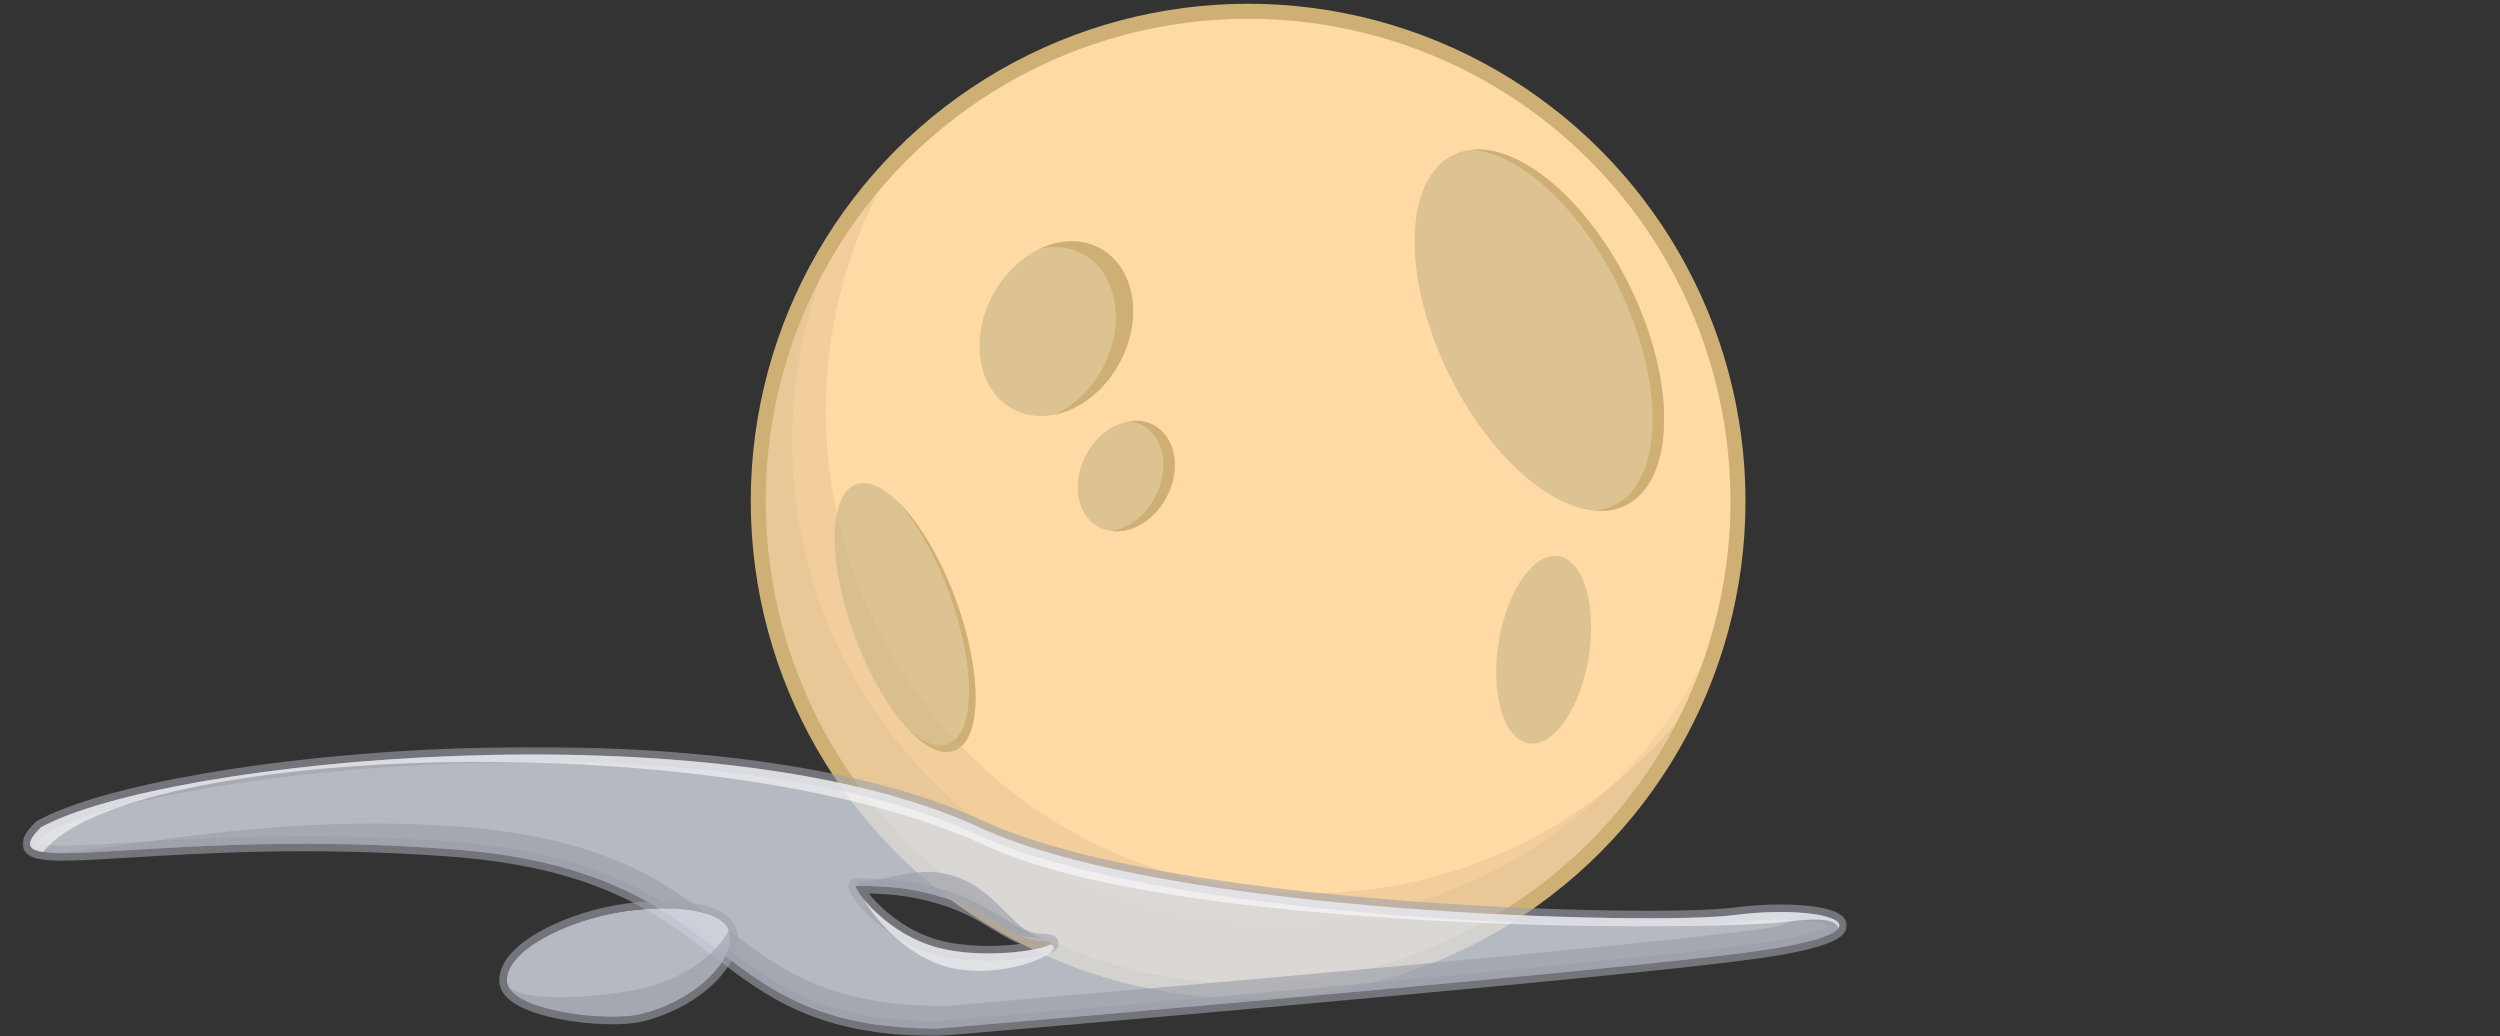 <svg width="666" height="276" viewBox="0 0 666 276" fill="none" xmlns="http://www.w3.org/2000/svg">
<rect x="0" y="0" width="666" height="276" fill="#333333" stroke="none"/>
<circle cx="332.5" cy="133.5" r="130.5" fill="#FFDAA4" stroke="#CEB075" stroke-width="4"/>
<ellipse cx="410.079" cy="87.967" rx="26.78" ry="52.012" transform="rotate(-26.186 410.079 87.967)" fill="#DDC391"/>
<path fill-rule="evenodd" clip-rule="evenodd" d="M429.971 134.642C443.243 128.115 443.727 101.928 431.051 76.15C420.749 55.202 404.927 40.971 392.237 39.877C405.349 38.678 422.962 53.481 434.109 76.15C446.785 101.928 446.302 128.115 433.03 134.642C430.543 135.864 427.785 136.31 424.86 136.058C426.658 135.894 428.371 135.429 429.971 134.642Z" fill="#CEB075"/>
<ellipse cx="241.118" cy="164.511" rx="14.309" ry="37.807" transform="rotate(-20.289 241.118 164.511)" fill="#DDC391"/>
<path fill-rule="evenodd" clip-rule="evenodd" d="M252.492 198.235C259.905 195.495 260.044 177.397 252.804 157.812C248.943 147.37 243.764 138.613 238.646 133.128C244.309 138.386 250.242 147.922 254.54 159.549C261.78 179.133 261.64 197.231 254.228 199.972C250.768 201.251 246.334 198.958 241.854 194.156C245.73 197.755 249.48 199.349 252.492 198.235Z" fill="#CEB075"/>
<ellipse cx="281.405" cy="87.554" rx="19.151" ry="24.355" transform="rotate(28.507 281.405 87.554)" fill="#DDC391"/>
<path fill-rule="evenodd" clip-rule="evenodd" d="M281.031 110.443C287.646 109.07 294.193 104.137 298.235 96.695C304.654 84.874 302.324 71.2 293.029 66.152C288.221 63.541 282.491 63.75 277.191 66.196C281.083 65.388 284.998 65.812 288.44 67.682C297.735 72.73 300.065 86.404 293.646 98.224C290.547 103.93 285.976 108.16 281.031 110.443Z" fill="#CEB075"/>
<path fill-rule="evenodd" clip-rule="evenodd" d="M446.815 192.248C423.243 220.225 387.947 238 348.5 238C277.531 238 220 180.469 220 109.5C220 88.332 225.118 68.359 234.185 50.752C215.35 73.108 204 101.979 204 133.5C204 204.469 261.531 262 332.5 262C382.301 262 425.484 233.67 446.815 192.248Z" fill="#CEB085" fill-opacity="0.3"/>
<path fill-rule="evenodd" clip-rule="evenodd" d="M453.508 176.84C432.072 217.94 389.063 246 339.5 246C268.531 246 211 188.468 211 117.5C211 102.291 213.642 87.7 218.492 74.16C209.234 91.911 204 112.094 204 133.5C204 204.469 261.531 262 332.5 262C388.26 262 435.725 226.484 453.508 176.84Z" fill="#A08866" fill-opacity="0.1"/>
<ellipse cx="300.027" cy="126.826" rx="12.121" ry="15.415" transform="rotate(28.507 300.027 126.826)" fill="#DDC391"/>
<path fill-rule="evenodd" clip-rule="evenodd" d="M295.927 141.451C300.38 140.836 304.897 137.622 307.618 132.611C311.682 125.129 310.207 116.474 304.324 113.279C303.293 112.719 302.196 112.364 301.065 112.2C303.26 111.896 305.44 112.224 307.382 113.279C313.265 116.474 314.74 125.129 310.677 132.611C307.326 138.782 301.253 142.227 295.927 141.451Z" fill="#CEB075"/>
<ellipse cx="411.237" cy="173.081" rx="12.149" ry="25.248" transform="rotate(9.074 411.237 173.081)" fill="#DDC391"/>
<mask id="path-13-outside-1_272_7839" maskUnits="userSpaceOnUse" x="6" y="199" width="486" height="77" fill="black">
<rect fill="white" x="6" y="199" width="486" height="77"/>
<path fill-rule="evenodd" clip-rule="evenodd" d="M10.899 220.406C44.255 202.089 190.764 187.925 260.9 220.406C311.439 243.811 441.83 246.41 461.709 243.811C487.653 240.419 506.521 247.881 468.448 253.309C437.989 257.65 309.979 268.912 249.781 274C218.394 274 205.361 263.995 191.137 253.075C176.197 241.605 159.943 229.126 119.727 226.172C83.248 223.493 53.898 225.281 34.45 226.466C12.046 227.831 2.783 228.396 10.899 220.406ZM228.12 236C234.981 236 242.446 236.184 252.206 239.384C257.775 241.21 261.844 243.676 265.427 245.848C269.691 248.433 273.265 250.599 277.855 250.766C286.3 251.074 268.158 256.081 252.206 253.005C236.253 249.928 226.813 236 228.12 236Z"/>
</mask>
<path fill-rule="evenodd" clip-rule="evenodd" d="M10.899 220.406C44.255 202.089 190.764 187.925 260.9 220.406C311.439 243.811 441.83 246.41 461.709 243.811C487.653 240.419 506.521 247.881 468.448 253.309C437.989 257.65 309.979 268.912 249.781 274C218.394 274 205.361 263.995 191.137 253.075C176.197 241.605 159.943 229.126 119.727 226.172C83.248 223.493 53.898 225.281 34.45 226.466C12.046 227.831 2.783 228.396 10.899 220.406ZM228.12 236C234.981 236 242.446 236.184 252.206 239.384C257.775 241.21 261.844 243.676 265.427 245.848C269.691 248.433 273.265 250.599 277.855 250.766C286.3 251.074 268.158 256.081 252.206 253.005C236.253 249.928 226.813 236 228.12 236Z" fill="#D6DAE5" fill-opacity="0.8"/>
<path d="M260.9 220.406L261.74 218.591V218.591L260.9 220.406ZM10.899 220.406L9.937 218.653L9.694 218.786L9.496 218.981L10.899 220.406ZM461.709 243.811L461.45 241.828L461.709 243.811ZM468.448 253.309L468.73 255.289L468.448 253.309ZM249.781 274V276H249.866L249.95 275.993L249.781 274ZM191.137 253.075L192.355 251.488L191.137 253.075ZM119.727 226.172L119.874 224.178L119.727 226.172ZM34.45 226.466L34.329 224.47L34.45 226.466ZM252.206 239.384L251.583 241.284L252.206 239.384ZM228.12 236L228.12 234L228.12 236ZM265.427 245.848L266.463 244.138L265.427 245.848ZM277.855 250.766L277.927 248.767L277.855 250.766ZM252.206 253.005L251.827 254.968L252.206 253.005ZM261.74 218.591C226.226 202.144 171.668 197.585 122.036 199.358C97.172 200.246 73.449 202.727 53.828 206.141C34.282 209.541 18.587 213.903 9.937 218.653L11.862 222.159C19.889 217.751 35.016 213.473 54.514 210.081C73.937 206.702 97.478 204.238 122.178 203.356C171.673 201.588 225.438 206.187 260.06 222.221L261.74 218.591ZM461.45 241.828C451.736 243.098 414.352 243.116 372.959 239.866C331.532 236.614 286.642 230.123 261.74 218.591L260.06 222.221C285.697 234.094 331.273 240.606 372.646 243.854C414.052 247.105 451.803 247.123 461.968 245.794L461.45 241.828ZM468.73 255.289C478.271 253.929 484.466 252.416 487.916 250.886C488.792 250.498 489.554 250.081 490.17 249.626C490.768 249.183 491.357 248.61 491.702 247.864C492.088 247.032 492.108 246.105 491.711 245.252C491.357 244.491 490.75 243.957 490.189 243.585C489.073 242.846 487.478 242.322 485.702 241.939C483.877 241.546 481.668 241.263 479.188 241.105C474.225 240.788 468.052 240.965 461.45 241.828L461.968 245.794C468.338 244.961 474.252 244.798 478.934 245.097C481.276 245.246 483.279 245.509 484.86 245.85C486.49 246.201 487.496 246.599 487.98 246.92C488.219 247.079 488.163 247.108 488.084 246.94C487.963 246.68 487.985 246.374 488.072 246.184C488.12 246.081 488.113 246.172 487.791 246.41C487.488 246.634 487.008 246.913 486.294 247.23C483.385 248.52 477.661 249.975 468.165 251.329L468.73 255.289ZM249.95 275.993C310.109 270.908 438.199 259.641 468.73 255.289L468.165 251.329C437.78 255.66 309.849 266.916 249.613 272.007L249.95 275.993ZM189.919 254.661C197.014 260.108 204.012 265.49 213.231 269.469C222.481 273.46 233.863 276 249.781 276V272C234.313 272 223.485 269.537 214.816 265.796C206.116 262.042 199.484 256.961 192.355 251.488L189.919 254.661ZM119.581 228.167C139.495 229.63 153.379 233.442 164.091 238.255C174.813 243.071 182.448 248.925 189.919 254.661L192.355 251.488C184.886 245.754 176.924 239.634 165.73 234.606C154.526 229.573 140.174 225.669 119.874 224.178L119.581 228.167ZM34.572 228.462C54.007 227.278 83.244 225.498 119.581 228.167L119.874 224.178C83.252 221.488 53.789 223.284 34.329 224.47L34.572 228.462ZM9.496 218.981C8.433 220.027 7.573 221.011 6.979 221.935C6.409 222.823 5.924 223.899 6.01 225.062C6.107 226.383 6.889 227.319 7.827 227.897C8.693 228.43 9.778 228.729 10.899 228.917C13.164 229.296 16.345 229.338 20.239 229.218C24.168 229.097 28.982 228.803 34.572 228.462L34.329 224.47C28.717 224.812 23.971 225.101 20.116 225.22C16.225 225.34 13.396 225.279 11.56 224.972C10.63 224.816 10.142 224.625 9.926 224.492C9.784 224.404 9.979 224.497 9.999 224.769C10.007 224.882 9.955 224.703 10.345 224.098C10.71 223.529 11.336 222.782 12.302 221.831L9.496 218.981ZM252.829 237.483C242.768 234.185 235.051 234 228.12 234L228.12 238C234.91 238 242.125 238.184 251.583 241.284L252.829 237.483ZM266.463 244.138C262.877 241.964 258.636 239.387 252.829 237.483L251.583 241.284C256.913 243.032 260.811 245.389 264.39 247.558L266.463 244.138ZM277.927 248.767C273.94 248.622 270.805 246.769 266.463 244.138L264.39 247.558C268.578 250.097 272.589 252.576 277.782 252.765L277.927 248.767ZM251.827 254.968C260.096 256.563 268.867 256.06 274.506 255.127C275.924 254.893 277.171 254.627 278.184 254.35C279.141 254.088 280.057 253.774 280.694 253.386C280.866 253.281 281.075 253.137 281.273 252.946C281.457 252.768 281.743 252.441 281.897 251.954C282.077 251.388 282.025 250.758 281.711 250.211C281.441 249.739 281.061 249.475 280.823 249.34C280.361 249.076 279.839 248.964 279.452 248.901C279.015 248.831 278.502 248.788 277.927 248.767L277.782 252.765C278.262 252.782 278.598 252.815 278.815 252.85C279.082 252.893 279.021 252.917 278.84 252.814C278.743 252.758 278.459 252.581 278.241 252.201C277.98 251.745 277.937 251.212 278.084 250.747C278.206 250.361 278.419 250.141 278.49 250.072C278.575 249.99 278.631 249.959 278.612 249.97C278.487 250.047 278.035 250.244 277.13 250.491C276.28 250.723 275.172 250.963 273.853 251.181C268.544 252.059 260.268 252.522 252.584 251.041L251.827 254.968ZM228.12 234C227.597 234 226.911 234.203 226.434 234.834C226.032 235.365 225.997 235.922 226 236.181C226.006 236.694 226.183 237.147 226.284 237.386C226.528 237.961 226.943 238.649 227.452 239.373C228.492 240.855 230.145 242.799 232.334 244.819C236.706 248.852 243.379 253.339 251.827 254.968L252.584 251.041C245.08 249.593 239.056 245.578 235.047 241.879C233.045 240.032 231.586 238.301 230.726 237.075C230.283 236.445 230.051 236.022 229.967 235.823C229.904 235.675 229.996 235.826 230 236.134C230.002 236.29 229.986 236.768 229.624 237.247C229.187 237.824 228.562 238 228.12 238L228.12 234Z" fill="#A0A2AC" fill-opacity="0.6" mask="url(#path-13-outside-1_272_7839)"/>
<path fill-rule="evenodd" clip-rule="evenodd" d="M14.835 227.25C19.321 227.388 25.937 226.985 34.45 226.466C53.898 225.281 83.248 223.493 119.727 226.172C159.943 229.126 176.197 241.605 191.137 253.075C205.361 263.995 218.394 274 249.781 274C309.979 268.912 437.989 257.65 468.448 253.309C495.9 249.395 493.748 244.424 480.686 243.226C478.794 245.001 475.111 246.644 470.448 247.309C439.99 251.65 311.979 262.912 251.781 268C220.394 268 207.361 257.995 193.137 247.075C178.197 235.605 161.943 223.126 121.727 220.172C86.204 217.563 54.834 221.989 33.716 224.969L33.716 224.969C25.924 226.068 19.529 226.971 14.835 227.25ZM228.5 235C230.877 235 233.522 234.422 236.37 233.799C241.739 232.625 247.829 231.293 254.206 233.384C260.316 235.387 264.407 239.475 268.03 243.096C271.464 246.528 274.477 249.539 278.392 249.957C276.807 249.856 274.639 249.697 272.1 249.462C269.896 248.557 267.765 247.265 265.427 245.848C261.844 243.676 257.775 241.21 252.206 239.384C242.826 236.309 235.565 236.019 228.924 236.001C228.258 235.376 228.089 235 228.5 235ZM278.392 249.957C278.706 249.977 278.998 249.994 279.265 250.01L279 250C278.795 249.993 278.592 249.978 278.392 249.957Z" fill="#9A9DA7" fill-opacity="0.6"/>
<path fill-rule="evenodd" clip-rule="evenodd" d="M260.9 220.406C190.764 187.925 44.255 202.089 10.899 220.406C6.784 224.457 7.137 226.309 11.404 226.972C11.872 226.47 12.37 225.949 12.9 225.406C39.475 198.169 192.764 192.925 262.9 225.406C313.439 248.811 456.621 248.099 476.5 245.5C485.937 244.266 489.567 245.36 489.69 247.347C492.263 243.956 478.461 241.621 461.709 243.811C441.83 246.41 311.439 243.811 260.9 220.406ZM230.134 239.597C232.904 244.682 242.044 255.659 254.206 258.004C269.237 260.903 285.01 252.837 279.715 251.639C277.616 253.029 264.283 255.334 252.206 253.005C241.466 250.933 233.678 243.944 230.134 239.597Z" fill="#FDFDFF" fill-opacity="0.6"/>
<path d="M194.5 249.731C194.5 257.739 183.5 267.178 170.5 270.217C161.358 272.354 135 269.186 135 261.178C135 253.169 150.5 245.624 164 243.177C177.5 240.731 194.5 241.723 194.5 249.731Z" fill="#D6DAE5" fill-opacity="0.8"/>
<path d="M170.728 271.191C177.38 269.635 183.525 266.444 188.025 262.597C192.487 258.782 195.5 254.168 195.5 249.731C195.5 247.304 194.185 245.46 192.18 244.148C190.207 242.856 187.502 242.028 184.469 241.546C178.39 240.58 170.646 240.957 163.822 242.193C156.977 243.434 149.615 245.966 143.94 249.225C141.103 250.853 138.645 252.687 136.885 254.666C135.129 256.642 134 258.842 134 261.178C134 263.781 136.125 265.734 138.792 267.152C141.529 268.608 145.218 269.711 149.128 270.483C156.925 272.022 165.96 272.305 170.728 271.191Z" stroke="#A0A2AC" stroke-opacity="0.6" stroke-width="2"/>
<path fill-rule="evenodd" clip-rule="evenodd" d="M194.149 247.851C190.83 254.394 181.791 260.811 171.5 263.217C163.262 265.143 139.828 267.894 135.272 262.561C138.087 269.545 161.903 272.227 170.5 270.217C183.5 267.178 194.5 257.739 194.5 249.731C194.5 249.055 194.379 248.429 194.149 247.851Z" fill="#9A9DA7" fill-opacity="0.6"/>
</svg>
